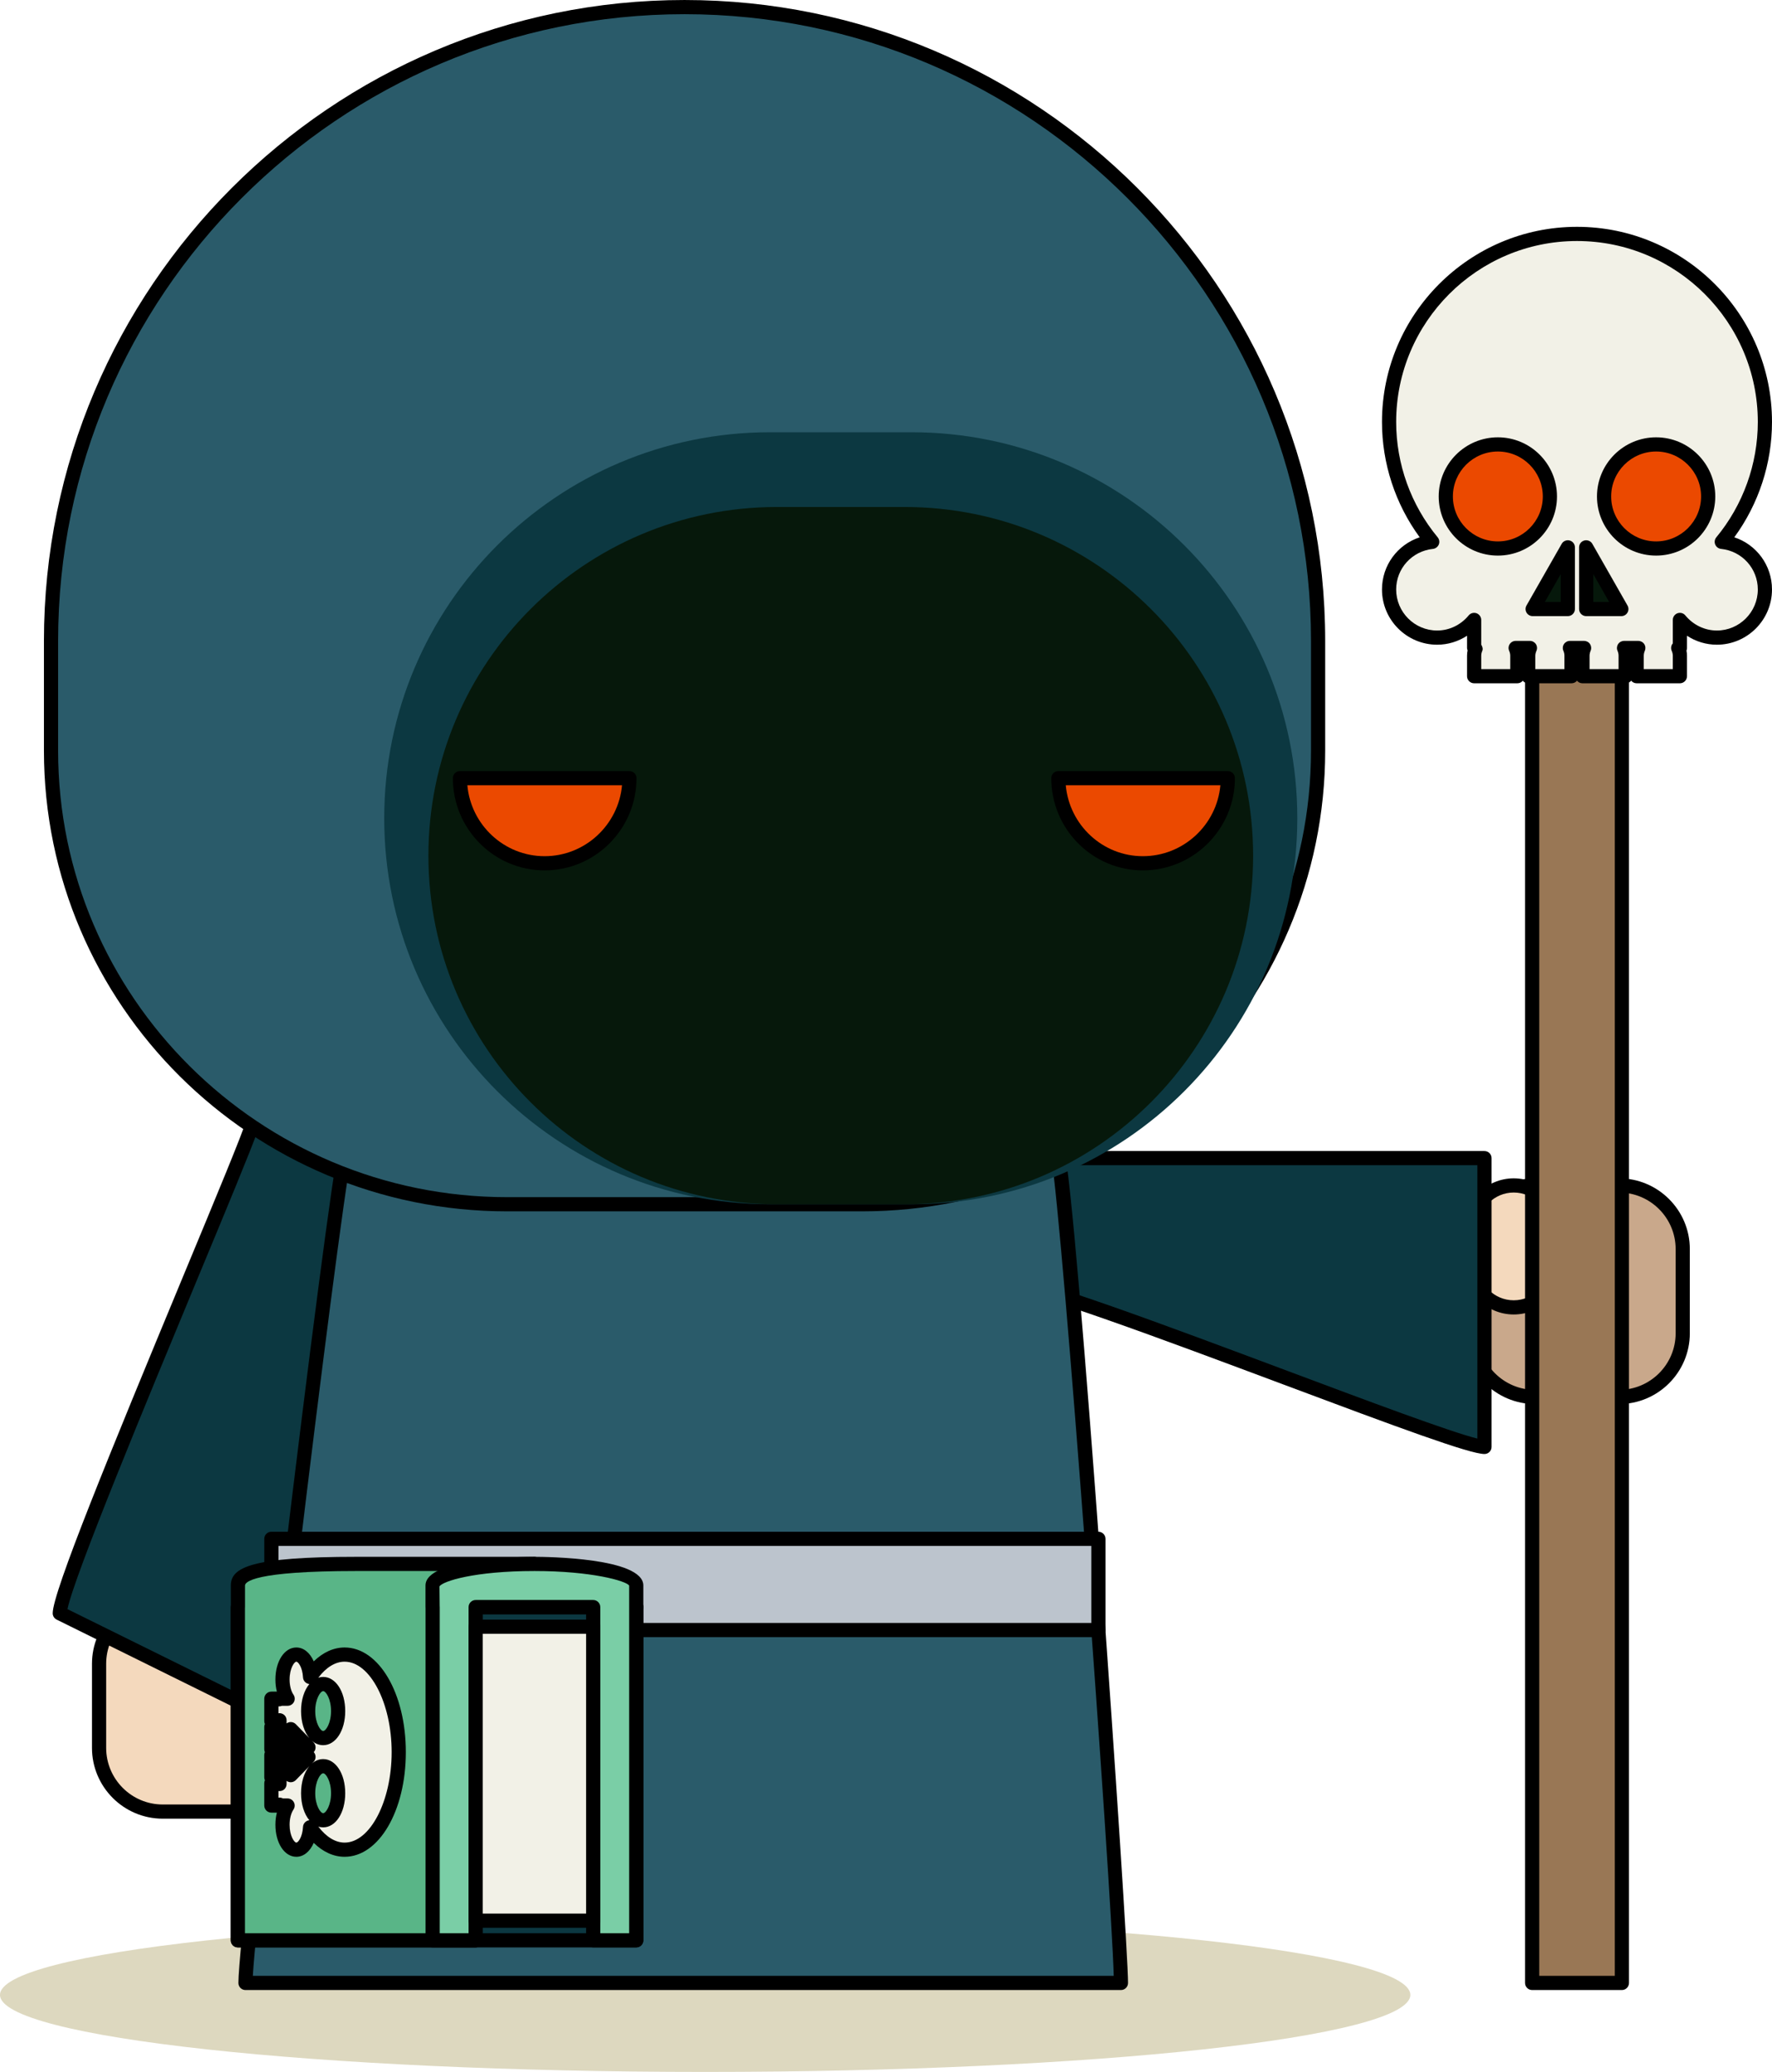 <?xml version="1.0" encoding="utf-8"?>
<svg viewBox="552.034 434.87 78.09 91.268" width="78.09" height="91.268" xmlns="http://www.w3.org/2000/svg">
  <g transform="matrix(0.125, 0, 0, -0.125, 0, 526.138)">
    <path id="path52" style="fill:#ddd8bf;fill-opacity:1;fill-rule:nonzero;stroke:none" d="M 4913.49 27.141 C 4913.49 12.16 4802.19 0 4664.88 0 C 4527.58 0 4416.27 12.16 4416.27 27.141 C 4416.27 42.129 4527.58 54.289 4664.88 54.289 C 4802.19 54.289 4913.49 42.129 4913.49 27.141"/>
    <path id="path3684" style="fill:#f4d9bd;fill-opacity:1;fill-rule:nonzero;stroke:none" d="M 4451.2 114.191 C 4451.2 101.789 4461.25 91.742 4473.64 91.742 L 4503.31 91.742 C 4515.69 91.742 4525.73 101.789 4525.73 114.191 L 4525.73 143.82 C 4525.73 156.219 4515.69 166.281 4503.31 166.281 L 4473.64 166.281 C 4461.25 166.281 4451.2 156.219 4451.2 143.82 L 4451.2 114.191"/>
    <path id="path3686" style="fill:#000000;fill-opacity:1;fill-rule:nonzero;stroke:none" d="M 4473.64 163.781 C 4462.65 163.781 4453.7 154.832 4453.7 143.82 L 4453.7 114.191 C 4453.7 103.191 4462.65 94.242 4473.64 94.242 L 4503.31 94.242 C 4514.3 94.242 4523.23 103.191 4523.23 114.191 L 4523.23 143.82 C 4523.23 154.832 4514.3 163.781 4503.31 163.781 L 4473.64 163.781 Z M 4503.31 89.242 L 4473.64 89.242 C 4459.89 89.242 4448.7 100.43 4448.7 114.191 L 4448.7 143.82 C 4448.7 157.582 4459.89 168.781 4473.64 168.781 L 4503.31 168.781 C 4517.05 168.781 4528.23 157.582 4528.23 143.82 L 4528.23 114.191 C 4528.23 100.43 4517.05 89.242 4503.31 89.242"/>
    <path id="path3688" style="fill:#0c3841;fill-opacity:1;fill-rule:nonzero;stroke:none" d="M 4505.39 334.398 C 4502.22 322.852 4437.31 173.332 4437.35 161.629 L 4522.78 119.441 C 4522.74 131.141 4545.46 322.852 4548.62 334.398 L 4505.39 334.398"/>
    <path id="path3690" style="fill:#000000;fill-opacity:1;fill-rule:nonzero;stroke:none" d="M 4440.05 163.09 L 4520.49 123.359 C 4522.66 152.25 4541.17 306.211 4545.59 331.898 L 4507.21 331.898 C 4504.73 324.859 4496.2 304.309 4485.67 278.98 C 4468.32 237.172 4442.53 175.059 4440.05 163.09 Z M 4522.78 116.941 C 4522.4 116.941 4522.02 117.02 4521.68 117.191 L 4436.25 159.391 C 4435.4 159.809 4434.85 160.68 4434.85 161.621 C 4434.82 168.969 4454.86 217.809 4481.05 280.891 C 4492.22 307.781 4501.87 330.988 4502.98 335.059 C 4503.28 336.148 4504.27 336.898 4505.39 336.898 L 4548.62 336.898 C 4549.4 336.898 4550.14 336.539 4550.62 335.91 C 4551.08 335.301 4551.24 334.492 4551.04 333.73 C 4548.11 323.031 4525.23 132.77 4525.28 119.449 C 4525.28 118.582 4524.84 117.781 4524.1 117.32 C 4523.7 117.059 4523.24 116.941 4522.78 116.941"/>
    <path id="path3692" style="fill:#c9a88b;fill-opacity:1;fill-rule:nonzero;stroke:none" d="M 4987.06 312.398 C 4999.46 312.398 5009.52 302.359 5009.52 289.969 L 5009.52 260.289 C 5009.52 247.91 4999.46 237.859 4987.06 237.859 L 4957.43 237.859 C 4945.02 237.859 4934.97 247.91 4934.97 260.289 L 4934.97 289.969 C 4934.97 302.359 4945.02 312.398 4957.43 312.398 L 4987.06 312.398"/>
    <path id="path3694" style="fill:#000000;fill-opacity:1;fill-rule:nonzero;stroke:none" d="M 4957.43 309.898 C 4946.43 309.898 4937.47 300.961 4937.47 289.969 L 4937.47 260.289 C 4937.47 249.301 4946.43 240.359 4957.43 240.359 L 4987.06 240.359 C 4998.07 240.359 5007.02 249.301 5007.02 260.289 L 5007.02 289.969 C 5007.02 300.961 4998.07 309.898 4987.06 309.898 L 4957.43 309.898 Z M 4987.06 235.359 L 4957.43 235.359 C 4943.67 235.359 4932.47 246.551 4932.47 260.289 L 4932.47 289.969 C 4932.47 303.711 4943.67 314.898 4957.43 314.898 L 4987.06 314.898 C 5000.82 314.898 5012.02 303.711 5012.02 289.969 L 5012.02 260.289 C 5012.02 246.551 5000.82 235.359 4987.06 235.359"/>
    <path id="path3696" style="fill:#f4d9bd;fill-opacity:1;fill-rule:nonzero;stroke:none" d="M 4949.93 312.398 C 4958.21 312.398 4964.91 305.719 4964.91 297.422 L 4964.91 284.391 C 4964.91 276.109 4958.21 269.422 4949.93 269.422 L 4949.93 269.422 C 4941.69 269.422 4934.97 276.109 4934.97 284.391 L 4934.97 297.422 C 4934.97 305.719 4941.69 312.398 4949.93 312.398 L 4949.93 312.398"/>
    <path id="path3698" style="fill:#000000;fill-opacity:1;fill-rule:nonzero;stroke:none" d="M 4949.93 309.898 C 4943.06 309.898 4937.47 304.301 4937.47 297.422 L 4937.47 284.391 C 4937.47 277.512 4943.06 271.922 4949.93 271.922 C 4956.82 271.922 4962.41 277.512 4962.41 284.391 L 4962.41 297.422 C 4962.41 304.301 4956.82 309.898 4949.93 309.898 Z M 4949.93 266.922 C 4940.3 266.922 4932.47 274.762 4932.47 284.391 L 4932.47 297.422 C 4932.47 307.051 4940.3 314.898 4949.93 314.898 C 4959.57 314.898 4967.41 307.051 4967.41 297.422 L 4967.41 284.391 C 4967.41 274.762 4959.57 266.922 4949.93 266.922"/>
    <path id="path3700" style="fill:#0c3841;fill-opacity:1;fill-rule:nonzero;stroke:none" d="M 4766.85 322.02 L 4766.85 278.781 C 4778.41 281.961 4927.92 220.301 4939.62 220.25 L 4939.62 322.02 L 4766.85 322.02"/>
    <path id="path3702" style="fill:#000000;fill-opacity:1;fill-rule:nonzero;stroke:none" d="M 4769.35 281.32 C 4782 280.039 4826.94 263.219 4870.47 246.93 C 4898.71 236.359 4927.8 225.469 4937.12 223.191 L 4937.12 319.52 L 4769.35 319.52 L 4769.35 281.32 Z M 4939.62 217.75 L 4939.61 217.75 C 4934.38 217.77 4909.26 227.07 4868.72 242.25 C 4828.06 257.461 4777.46 276.398 4767.97 276.398 C 4767.24 276.199 4766.18 276.332 4765.57 276.809 C 4764.94 277.281 4764.35 278 4764.35 278.781 L 4764.35 322.02 C 4764.35 323.398 4765.47 324.52 4766.85 324.52 L 4939.62 324.52 C 4941 324.52 4942.12 323.398 4942.12 322.02 L 4942.12 220.25 C 4942.12 219.582 4941.86 218.949 4941.39 218.48 C 4940.92 218.012 4940.28 217.75 4939.62 217.75"/>
    <path id="path3704" style="fill:#2a5b6a;fill-opacity:1;fill-rule:nonzero;stroke:none" d="M 4811.46 31.352 C 4811.57 49.07 4793.12 309.84 4788.86 325.52 L 4538.19 325.52 C 4533.86 309.711 4502.77 47.359 4502.82 31.352 L 4811.46 31.352"/>
    <path id="path3706" style="fill:#000000;fill-opacity:1;fill-rule:nonzero;stroke:none" d="M 4505.41 33.852 L 4808.92 33.852 C 4808.01 66.34 4791.16 296.82 4786.82 323.02 L 4540.2 323.02 C 4535.01 296.48 4507.2 65.172 4505.41 33.852 Z M 4811.46 28.852 L 4502.82 28.852 C 4501.45 28.852 4500.32 29.961 4500.32 31.34 C 4500.26 49.699 4531.75 311.48 4535.78 326.18 C 4536.08 327.27 4537.07 328.02 4538.19 328.02 L 4788.86 328.02 C 4789.99 328.02 4790.98 327.27 4791.27 326.18 C 4796.02 308.691 4814.05 45.582 4813.96 31.332 C 4813.95 29.961 4812.83 28.852 4811.46 28.852"/>
    <path id="path3708" style="fill:#bcc4cd;fill-opacity:1;fill-rule:nonzero;stroke:none" d="M 4511.94 155.719 L 4803.518 155.719 L 4803.518 187.86 L 4511.94 187.86 L 4511.94 155.719 Z"/>
    <path id="path3710" style="fill:#000000;fill-opacity:1;fill-rule:nonzero;stroke:none" d="M 4514.44 158.219 L 4801.02 158.219 L 4801.02 185.359 L 4514.44 185.359 L 4514.44 158.219 Z M 4803.52 153.219 L 4511.94 153.219 C 4510.57 153.219 4509.44 154.34 4509.44 155.719 L 4509.44 187.859 C 4509.44 189.242 4510.57 190.359 4511.94 190.359 L 4803.52 190.359 C 4804.89 190.359 4806.02 189.242 4806.02 187.859 L 4806.02 155.719 C 4806.02 154.34 4804.89 153.219 4803.52 153.219"/>
    <path id="path3712" style="fill:#2a5b6a;fill-opacity:1;fill-rule:nonzero;stroke:none" d="M 4657.6 727.641 C 4534.24 727.641 4434.26 627.66 4434.26 504.27 L 4434.26 465.629 C 4434.26 376.809 4506.24 305.762 4595.07 305.762 L 4720.17 305.762 C 4808.97 305.762 4880.97 376.809 4880.97 465.629 L 4880.97 504.27 C 4880.97 627.66 4780.95 727.641 4657.6 727.641"/>
    <path id="path3714" style="fill:#000000;fill-opacity:1;fill-rule:nonzero;stroke:none" d="M 4657.6 725.141 C 4535.83 725.141 4436.76 626.059 4436.76 504.27 L 4436.76 465.629 C 4436.76 378.852 4507.77 308.262 4595.07 308.262 L 4720.17 308.262 C 4807.45 308.262 4878.47 378.852 4878.47 465.629 L 4878.47 504.27 C 4878.47 626.059 4779.38 725.141 4657.6 725.141 Z M 4720.17 303.262 L 4595.07 303.262 C 4505.02 303.262 4431.76 376.102 4431.76 465.629 L 4431.76 504.27 C 4431.76 628.809 4533.07 730.141 4657.6 730.141 C 4782.14 730.141 4883.47 628.809 4883.47 504.27 L 4883.47 465.629 C 4883.47 376.102 4810.21 303.262 4720.17 303.262"/>
    <path id="path3716" style="fill:#0c3841;fill-opacity:1;fill-rule:nonzero;stroke:none" d="M 4873.64 441.789 C 4873.64 366.648 4812.74 305.762 4737.61 305.762 L 4687.78 305.762 C 4612.64 305.762 4551.73 366.648 4551.73 441.789 L 4551.73 441.789 C 4551.73 516.91 4612.64 577.82 4687.78 577.82 L 4737.61 577.82 C 4812.74 577.82 4873.64 516.91 4873.64 441.789 L 4873.64 441.789"/>
    <path id="path3718" style="fill:#06180b;fill-opacity:1;fill-rule:nonzero;stroke:none" d="M 4858.06 428.609 C 4858.06 360.762 4803.06 305.762 4735.2 305.762 L 4690.19 305.762 C 4622.32 305.762 4567.31 360.762 4567.31 428.609 L 4567.31 428.609 C 4567.31 496.461 4622.32 551.48 4690.19 551.48 L 4735.2 551.48 C 4803.06 551.48 4858.06 496.461 4858.06 428.609 L 4858.06 428.609"/>
    <path id="path3720" style="fill:#eb4900;fill-opacity:1;fill-rule:nonzero;stroke:none" d="M 4819.18 425.922 C 4835.76 425.922 4849.14 439.352 4849.14 455.922 L 4789.4 455.922 C 4789.4 439.352 4802.73 425.922 4819.18 425.922"/>
    <path id="path3722" style="fill:#000000;fill-opacity:1;fill-rule:nonzero;stroke:none" d="M 4792.01 453.422 C 4793.27 439.43 4804.97 428.422 4819.18 428.422 C 4833.48 428.422 4845.26 439.43 4846.52 453.422 L 4792.01 453.422 Z M 4819.18 423.422 C 4801.39 423.422 4786.9 438 4786.9 455.922 C 4786.9 457.301 4788.03 458.422 4789.4 458.422 L 4849.14 458.422 C 4850.52 458.422 4851.64 457.301 4851.64 455.922 C 4851.64 438 4837.08 423.422 4819.18 423.422"/>
    <path id="path3724" style="fill:#eb4900;fill-opacity:1;fill-rule:nonzero;stroke:none" d="M 4608.27 425.922 C 4624.84 425.922 4638.17 439.352 4638.17 455.922 L 4578.43 455.922 C 4578.43 439.352 4591.81 425.922 4608.27 425.922"/>
    <path id="path3726" style="fill:#000000;fill-opacity:1;fill-rule:nonzero;stroke:none" d="M 4581.04 453.422 C 4582.29 439.43 4594.03 428.422 4608.27 428.422 C 4622.54 428.422 4634.3 439.43 4635.57 453.422 L 4581.04 453.422 Z M 4608.27 423.422 C 4590.44 423.422 4575.93 438 4575.93 455.922 C 4575.93 457.301 4577.05 458.422 4578.43 458.422 L 4638.17 458.422 C 4639.55 458.422 4640.67 457.301 4640.67 455.922 C 4640.67 438 4626.14 423.422 4608.27 423.422"/>
    <path id="path3728" style="fill:#0c3841;fill-opacity:1;fill-rule:nonzero;stroke:none" d="M 4500.13 46.371 L 4640.583 46.371 L 4640.583 163.809 L 4500.13 163.809 L 4500.13 46.371 Z"/>
    <path id="path3730" style="fill:#000000;fill-opacity:1;fill-rule:nonzero;stroke:none" d="M 4502.63 48.871 L 4638.08 48.871 L 4638.08 161.309 L 4502.63 161.309 L 4502.63 48.871 Z M 4640.58 43.871 L 4500.13 43.871 C 4498.75 43.871 4497.63 44.988 4497.63 46.371 L 4497.63 163.809 C 4497.63 165.191 4498.75 166.309 4500.13 166.309 L 4640.58 166.309 C 4641.95 166.309 4643.08 165.191 4643.08 163.809 L 4643.08 46.371 C 4643.08 44.988 4641.95 43.871 4640.58 43.871"/>
    <path id="path3732" style="fill:#59b587;fill-opacity:1;fill-rule:nonzero;stroke:none" d="M 4604.7 179.02 L 4541.87 179.02 C 4507.18 179.02 4500.15 175.621 4500.15 171.41 C 4500.15 167.219 4500.15 163.809 4500.15 163.809 L 4500.13 163.809 L 4500.13 46.371 L 4583.97 46.371 L 4583.97 163.809 L 4640.58 163.809 L 4604.7 179.02"/>
    <path id="path3734" style="fill:#000000;fill-opacity:1;fill-rule:nonzero;stroke:none" d="M 4502.63 48.871 L 4581.47 48.871 L 4581.47 163.809 C 4581.47 165.191 4582.6 166.309 4583.97 166.309 L 4628.27 166.309 L 4604.19 176.52 L 4541.87 176.52 C 4505.48 176.52 4502.65 172.609 4502.65 171.41 L 4502.65 163.809 C 4502.65 163.699 4502.64 163.602 4502.63 163.5 L 4502.63 48.871 Z M 4583.97 43.871 L 4500.13 43.871 C 4498.75 43.871 4497.63 44.988 4497.63 46.371 L 4497.63 163.809 C 4497.63 163.922 4497.64 164.031 4497.65 164.121 L 4497.65 171.41 C 4497.65 177.82 4504.88 181.52 4541.87 181.52 L 4604.7 181.52 C 4605.03 181.52 4605.36 181.449 4605.67 181.32 L 4641.55 166.121 C 4642.65 165.648 4643.26 164.48 4643.03 163.309 C 4642.79 162.148 4641.77 161.309 4640.58 161.309 L 4586.47 161.309 L 4586.47 46.371 C 4586.47 44.988 4585.35 43.871 4583.97 43.871"/>
    <path id="path3736" style="fill:#7acea6;fill-opacity:1;fill-rule:nonzero;stroke:none" d="M 4604.7 179.02 C 4584.85 179.02 4568.78 175.621 4568.78 171.41 C 4568.78 167.219 4568.78 163.809 4568.78 163.809 L 4568.8 163.809 L 4568.8 46.371 L 4583.97 46.371 L 4583.97 163.809 L 4625.4 163.809 L 4625.4 46.371 L 4640.58 46.371 L 4640.58 171.41 C 4640.58 175.621 4624.5 179.02 4604.7 179.02"/>
    <path id="path3738" style="fill:#000000;fill-opacity:1;fill-rule:nonzero;stroke:none" d="M 4627.9 48.871 L 4638.08 48.871 L 4638.08 171.41 C 4636.97 173.039 4624.8 176.52 4604.7 176.52 C 4583.59 176.52 4572.31 172.922 4571.21 171.102 L 4571.28 164.141 C 4571.29 164.039 4571.3 163.93 4571.3 163.809 L 4571.3 48.871 L 4581.47 48.871 L 4581.47 163.809 C 4581.47 165.191 4582.6 166.309 4583.97 166.309 L 4625.4 166.309 C 4626.78 166.309 4627.9 165.191 4627.9 163.809 L 4627.9 48.871 Z M 4640.58 43.871 L 4625.4 43.871 C 4624.02 43.871 4622.9 44.988 4622.9 46.371 L 4622.9 161.309 L 4586.47 161.309 L 4586.47 46.371 C 4586.47 44.988 4585.35 43.871 4583.97 43.871 L 4568.8 43.871 C 4567.42 43.871 4566.3 44.988 4566.3 46.371 L 4566.3 163.5 C 4566.29 163.609 4566.28 163.699 4566.28 163.809 L 4566.28 171.41 C 4566.28 181.23 4600.76 181.52 4604.7 181.52 C 4608.62 181.52 4643.08 181.23 4643.08 171.41 L 4643.08 46.371 C 4643.08 44.988 4641.95 43.871 4640.58 43.871"/>
    <path id="path3740" style="fill:#f2f1e7;fill-opacity:1;fill-rule:nonzero;stroke:none" d="M 4583.97 53.301 L 4625.4 53.301 L 4625.4 156.879 L 4583.97 156.879 L 4583.97 53.301 Z"/>
    <path id="path3742" style="fill:#000000;fill-opacity:1;fill-rule:nonzero;stroke:none" d="M 4586.47 55.801 L 4622.9 55.801 L 4622.9 154.379 L 4586.47 154.379 L 4586.47 55.801 Z M 4625.4 50.801 L 4583.97 50.801 C 4582.6 50.801 4581.47 51.93 4581.47 53.301 L 4581.47 156.879 C 4581.47 158.262 4582.6 159.379 4583.97 159.379 L 4625.4 159.379 C 4626.78 159.379 4627.9 158.262 4627.9 156.879 L 4627.9 53.301 C 4627.9 51.93 4626.78 50.801 4625.4 50.801"/>
    <path id="path3744" style="fill:#997755;fill-opacity:1;fill-rule:nonzero;stroke:none" d="M 4956.43 31.352 L 4988.071 31.352 L 4988.071 508.641 L 4956.43 508.641 L 4956.43 31.352 Z"/>
    <path id="path3746" style="fill:#000000;fill-opacity:1;fill-rule:nonzero;stroke:none" d="M 4958.93 33.852 L 4985.57 33.852 L 4985.57 506.141 L 4958.93 506.141 L 4958.93 33.852 Z M 4988.07 28.852 L 4956.43 28.852 C 4955.05 28.852 4953.93 29.969 4953.93 31.352 L 4953.93 508.641 C 4953.93 510.012 4955.05 511.141 4956.43 511.141 L 4988.07 511.141 C 4989.44 511.141 4990.57 510.012 4990.57 508.641 L 4990.57 31.352 C 4990.57 29.969 4989.44 28.852 4988.07 28.852"/>
    <path id="path3748" style="fill:#f2f1e7;fill-opacity:1;fill-rule:nonzero;stroke:none" d="M 5023.28 539.199 C 5032.78 550.68 5038.49 565.379 5038.49 581.441 C 5038.49 618.02 5008.82 647.711 4972.24 647.711 C 4935.65 647.711 4905.99 618.02 4905.99 581.441 C 4905.99 565.379 4911.71 550.68 4921.2 539.199 C 4912.68 538.309 4905.99 531.18 4905.99 522.41 C 4905.99 513.039 4913.57 505.449 4922.94 505.449 C 4928.21 505.449 4932.86 507.898 4935.98 511.672 L 4935.98 501.789 L 4936.56 501.789 C 4936.2 500.949 4935.98 500.031 4935.98 499.082 C 4935.98 495.07 4935.98 491.852 4935.98 491.852 L 4951.21 491.852 L 4951.21 499.082 C 4951.21 500.031 4950.99 500.949 4950.62 501.789 L 4955.65 501.789 C 4955.28 500.949 4955.05 500.031 4955.05 499.082 C 4955.05 495.07 4955.05 491.852 4955.05 491.852 L 4970.31 491.852 L 4970.31 499.082 C 4970.31 500.031 4970.11 500.949 4969.74 501.789 L 4974.75 501.789 C 4974.38 500.949 4974.17 500.031 4974.17 499.082 C 4974.17 495.07 4974.17 491.852 4974.17 491.852 L 4989.4 491.852 L 4989.4 499.082 C 4989.4 500.031 4989.19 500.949 4988.83 501.789 L 4993.86 501.789 C 4993.5 500.949 4993.28 500.031 4993.28 499.082 C 4993.28 495.07 4993.28 491.852 4993.28 491.852 L 5008.52 491.852 L 5008.52 499.082 C 5008.52 500.031 5008.3 500.949 5007.93 501.789 L 5008.52 501.789 L 5008.52 511.672 C 5011.63 507.898 5016.28 505.449 5021.55 505.449 C 5030.91 505.449 5038.49 513.039 5038.49 522.41 C 5038.49 531.199 5031.81 538.332 5023.28 539.199"/>
    <path id="path3750" style="fill:#000000;fill-opacity:1;fill-rule:nonzero;stroke:none" d="M 4995.78 494.352 L 5006.02 494.352 L 5006.02 499.082 C 5006.02 499.648 5005.89 500.219 5005.64 500.781 C 5005.3 501.559 5005.37 502.441 5005.83 503.16 C 5005.89 503.242 5005.95 503.32 5006.02 503.398 L 5006.02 511.672 C 5006.02 512.73 5006.68 513.672 5007.67 514.031 C 5008.68 514.379 5009.78 514.082 5010.44 513.27 C 5013.23 509.891 5017.29 507.949 5021.55 507.949 C 5029.51 507.949 5035.99 514.441 5035.99 522.41 C 5035.99 529.809 5030.42 535.961 5023.03 536.711 C 5022.11 536.809 5021.32 537.41 5020.97 538.262 C 5020.62 539.102 5020.77 540.082 5021.36 540.789 C 5030.79 552.191 5035.99 566.621 5035.99 581.441 C 5035.99 616.602 5007.39 645.211 4972.24 645.211 C 4937.08 645.211 4908.49 616.602 4908.49 581.441 C 4908.49 566.641 4913.68 552.211 4923.13 540.789 C 4923.71 540.082 4923.87 539.109 4923.52 538.262 C 4923.16 537.41 4922.37 536.809 4921.46 536.711 C 4914.06 535.941 4908.49 529.789 4908.49 522.41 C 4908.49 514.441 4914.97 507.949 4922.94 507.949 C 4927.21 507.949 4931.26 509.891 4934.05 513.27 C 4934.72 514.082 4935.82 514.379 4936.83 514.031 C 4937.81 513.672 4938.48 512.73 4938.48 511.672 L 4938.48 502.969 C 4938.88 502.309 4939.16 501.512 4938.86 500.801 C 4938.6 500.211 4938.48 499.629 4938.48 499.082 L 4938.48 494.352 L 4948.71 494.352 L 4948.71 499.082 C 4948.71 499.629 4948.58 500.211 4948.33 500.781 C 4947.99 501.559 4948.06 502.441 4948.52 503.16 C 4948.98 503.859 4949.77 504.289 4950.62 504.289 L 4955.65 504.289 C 4956.5 504.289 4957.29 503.859 4957.75 503.16 C 4958.21 502.441 4958.28 501.559 4957.94 500.781 C 4957.69 500.191 4957.55 499.621 4957.55 499.082 L 4957.55 494.352 L 4967.81 494.352 L 4967.81 499.082 C 4967.81 499.66 4967.69 500.242 4967.45 500.781 C 4967.11 501.559 4967.18 502.441 4967.64 503.16 C 4968.11 503.859 4968.89 504.289 4969.74 504.289 L 4974.75 504.289 C 4975.59 504.289 4976.37 503.871 4976.84 503.172 C 4977.29 502.461 4977.37 501.582 4977.04 500.801 C 4976.8 500.23 4976.67 499.641 4976.67 499.082 L 4976.67 494.352 L 4986.9 494.352 L 4986.9 499.082 C 4986.9 499.641 4986.78 500.23 4986.53 500.801 C 4986.2 501.582 4986.28 502.461 4986.74 503.172 C 4987.21 503.871 4987.99 504.289 4988.83 504.289 L 4993.86 504.289 C 4994.7 504.289 4995.48 503.871 4995.95 503.172 C 4996.41 502.461 4996.48 501.582 4996.15 500.801 C 4995.91 500.23 4995.78 499.641 4995.78 499.082 L 4995.78 494.352 Z M 5008.52 489.352 L 4993.28 489.352 C 4992.5 489.352 4991.8 489.711 4991.35 490.27 C 4990.89 489.711 4990.19 489.352 4989.4 489.352 L 4974.17 489.352 C 4973.39 489.352 4972.7 489.699 4972.25 490.262 C 4971.79 489.699 4971.09 489.352 4970.31 489.352 L 4955.05 489.352 C 4954.28 489.352 4953.58 489.699 4953.13 490.25 C 4952.68 489.699 4951.98 489.352 4951.21 489.352 L 4935.98 489.352 C 4934.6 489.352 4933.48 490.469 4933.48 491.852 L 4933.48 499.082 C 4933.48 499.711 4933.54 500.34 4933.68 500.969 C 4933.55 501.219 4933.48 501.5 4933.48 501.789 L 4933.48 506.109 C 4930.36 504.07 4926.72 502.949 4922.94 502.949 C 4912.22 502.949 4903.49 511.68 4903.49 522.41 C 4903.49 530.922 4908.97 538.219 4916.79 540.801 C 4908.18 552.551 4903.49 566.832 4903.49 581.441 C 4903.49 619.359 4934.33 650.211 4972.24 650.211 C 5010.15 650.211 5040.99 619.359 5040.99 581.441 C 5040.99 566.82 5036.29 552.539 5027.7 540.801 C 5035.51 538.242 5040.99 530.941 5040.99 522.41 C 5040.99 511.68 5032.27 502.949 5021.55 502.949 C 5017.77 502.949 5014.13 504.07 5011.02 506.109 L 5011.02 501.789 C 5011.02 501.461 5010.96 501.148 5010.84 500.859 C 5010.96 500.27 5011.02 499.672 5011.02 499.082 L 5011.02 491.852 C 5011.02 490.469 5009.89 489.352 5008.52 489.352"/>
    <path id="path3752" style="fill:#eb4900;fill-opacity:1;fill-rule:nonzero;stroke:none" d="M 4962.69 555.191 C 4962.69 545.051 4954.46 536.852 4944.35 536.852 C 4934.23 536.852 4925.99 545.051 4925.99 555.191 C 4925.99 565.309 4934.23 573.531 4944.35 573.531 C 4954.46 573.531 4962.69 565.309 4962.69 555.191"/>
    <path id="path3754" style="fill:#000000;fill-opacity:1;fill-rule:nonzero;stroke:none" d="M 4944.35 571.031 C 4935.61 571.031 4928.49 563.922 4928.49 555.191 C 4928.49 546.461 4935.61 539.352 4944.35 539.352 C 4953.08 539.352 4960.19 546.461 4960.19 555.191 C 4960.19 563.922 4953.08 571.031 4944.35 571.031 Z M 4944.35 534.352 C 4932.84 534.352 4923.49 543.691 4923.49 555.191 C 4923.49 566.68 4932.84 576.031 4944.35 576.031 C 4955.84 576.031 4965.19 566.68 4965.19 555.191 C 4965.19 543.691 4955.84 534.352 4944.35 534.352"/>
    <path id="path3756" style="fill:#eb4900;fill-opacity:1;fill-rule:nonzero;stroke:none" d="M 5018.49 555.191 C 5018.49 545.051 5010.26 536.852 5000.13 536.852 C 4990.02 536.852 4981.79 545.051 4981.79 555.191 C 4981.79 565.309 4990.02 573.531 5000.13 573.531 C 5010.26 573.531 5018.49 565.309 5018.49 555.191"/>
    <path id="path3758" style="fill:#000000;fill-opacity:1;fill-rule:nonzero;stroke:none" d="M 5000.13 571.031 C 4991.4 571.031 4984.29 563.922 4984.29 555.191 C 4984.29 546.461 4991.4 539.352 5000.13 539.352 C 5008.87 539.352 5015.99 546.461 5015.99 555.191 C 5015.99 563.922 5008.87 571.031 5000.13 571.031 Z M 5000.13 534.352 C 4988.63 534.352 4979.29 543.691 4979.29 555.191 C 4979.29 566.68 4988.63 576.031 5000.13 576.031 C 5011.63 576.031 5020.99 566.68 5020.99 555.191 C 5020.99 543.691 5011.63 534.352 5000.13 534.352"/>
    <path id="path3760" style="fill:#06180b;fill-opacity:1;fill-rule:nonzero;stroke:none" d="M 4969.01 515.52 L 4956.61 515.52 L 4969.01 537.262 L 4969.01 515.52"/>
    <path id="path3762" style="fill:#000000;fill-opacity:1;fill-rule:nonzero;stroke:none" d="M 4960.92 518.02 L 4966.51 518.02 L 4966.51 527.84 L 4960.92 518.02 Z M 4969.01 513.02 L 4956.61 513.02 C 4955.72 513.02 4954.89 513.5 4954.45 514.262 C 4954 515.031 4953.99 515.988 4954.44 516.762 L 4966.85 538.5 C 4967.4 539.492 4968.56 539.949 4969.66 539.672 C 4970.75 539.391 4971.51 538.391 4971.51 537.262 L 4971.51 515.52 C 4971.51 514.141 4970.39 513.02 4969.01 513.02"/>
    <path id="path3764" style="fill:#06180b;fill-opacity:1;fill-rule:nonzero;stroke:none" d="M 4975.48 515.52 L 4987.88 515.52 L 4975.48 537.262 L 4975.48 515.52"/>
    <path id="path3766" style="fill:#000000;fill-opacity:1;fill-rule:nonzero;stroke:none" d="M 4977.98 518.02 L 4983.57 518.02 L 4977.98 527.84 L 4977.98 518.02 Z M 4987.88 513.02 L 4975.48 513.02 C 4974.1 513.02 4972.98 514.141 4972.98 515.52 L 4972.98 537.262 C 4972.98 538.391 4973.74 539.391 4974.83 539.672 C 4975.95 539.949 4977.09 539.492 4977.65 538.5 L 4990.05 516.762 C 4990.5 515.988 4990.49 515.031 4990.04 514.262 C 4989.6 513.5 4988.77 513.02 4987.88 513.02"/>
    <path id="path3768" style="fill:#f2f1e7;fill-opacity:1;fill-rule:nonzero;stroke:none" d="M 4524.91 98.219 C 4524.91 103.461 4527.28 107.742 4530.21 107.742 C 4533.12 107.742 4535.48 103.461 4535.48 98.219 C 4535.48 92.949 4533.12 88.68 4530.21 88.68 C 4527.28 88.68 4524.91 92.949 4524.91 98.219 Z M 4518.78 111.012 L 4525.03 111.012 L 4518.78 104.582 L 4518.78 111.012 Z M 4518.78 114.371 L 4518.78 120.789 L 4525.03 114.371 L 4518.78 114.371 Z M 4524.91 127.16 C 4524.91 132.422 4527.28 136.691 4530.21 136.691 C 4533.12 136.691 4535.48 132.422 4535.48 127.16 C 4535.48 121.91 4533.12 117.641 4530.21 117.641 C 4527.28 117.641 4524.91 121.91 4524.91 127.16 Z M 4525.6 86.199 C 4528.9 81.27 4533.13 78.309 4537.76 78.309 C 4548.3 78.309 4556.85 93.711 4556.85 112.691 C 4556.85 131.672 4548.3 147.07 4537.76 147.07 C 4533.13 147.07 4528.9 144.102 4525.6 139.172 C 4525.34 143.609 4523.29 147.07 4520.75 147.07 C 4518.06 147.07 4515.87 143.141 4515.87 138.27 C 4515.87 135.539 4516.57 133.121 4517.68 131.52 L 4514.81 131.52 L 4514.81 131.199 C 4514.58 131.398 4514.33 131.52 4514.03 131.52 C 4512.88 131.52 4511.94 131.52 4511.94 131.52 L 4511.94 123.609 L 4514.03 123.609 C 4514.33 123.609 4514.58 123.719 4514.81 123.91 L 4514.81 121.301 C 4514.58 121.5 4514.33 121.602 4514.03 121.602 C 4512.88 121.602 4511.94 121.602 4511.94 121.602 L 4511.94 113.691 L 4514.03 113.691 C 4514.33 113.691 4514.58 113.801 4514.81 113.992 L 4514.81 111.391 C 4514.58 111.582 4514.33 111.691 4514.03 111.691 C 4512.88 111.691 4511.94 111.691 4511.94 111.691 L 4511.94 103.781 L 4514.03 103.781 C 4514.33 103.781 4514.58 103.902 4514.81 104.082 L 4514.81 101.461 C 4514.58 101.648 4514.33 101.77 4514.03 101.77 C 4512.88 101.77 4511.94 101.77 4511.94 101.77 L 4511.94 93.871 L 4514.03 93.871 C 4514.33 93.871 4514.58 93.98 4514.81 94.172 L 4514.81 93.871 L 4517.67 93.871 C 4516.57 92.25 4515.87 89.84 4515.87 87.102 C 4515.87 82.242 4518.06 78.309 4520.75 78.309 C 4523.29 78.309 4525.34 81.781 4525.6 86.199"/>
    <path id="path3770" style="fill:#000000;fill-opacity:1;fill-rule:nonzero;stroke:none" d="M 4530.21 134.191 C 4529.25 134.191 4527.41 131.461 4527.41 127.16 C 4527.41 122.871 4529.25 120.141 4530.21 120.141 C 4531.16 120.141 4532.98 122.871 4532.98 127.16 C 4532.98 131.461 4531.16 134.191 4530.21 134.191 Z M 4518.78 123.289 C 4519.44 123.289 4520.09 123.031 4520.58 122.531 L 4525.32 117.648 C 4523.53 119.82 4522.41 123.211 4522.41 127.16 C 4522.41 131.129 4523.53 134.52 4525.33 136.68 C 4525.2 136.699 4525.07 136.719 4524.94 136.762 C 4523.9 137.039 4523.16 137.961 4523.1 139.031 C 4522.89 142.691 4521.36 144.57 4520.75 144.57 C 4520.02 144.57 4518.37 142.191 4518.37 138.27 C 4518.37 136.18 4518.88 134.172 4519.74 132.93 C 4520.26 132.172 4520.32 131.18 4519.89 130.352 C 4519.45 129.531 4518.6 129.02 4517.68 129.02 L 4515.69 129.02 C 4515.28 128.859 4514.87 128.789 4514.44 128.801 L 4514.44 126.379 C 4514.94 126.469 4515.44 126.391 4515.91 126.16 C 4516.77 125.75 4517.31 124.871 4517.31 123.91 L 4517.31 122.82 C 4517.47 122.93 4517.65 123.031 4517.84 123.109 C 4518.14 123.242 4518.47 123.289 4518.78 123.289 Z M 4530.21 105.242 C 4529.25 105.242 4527.41 102.5 4527.41 98.219 C 4527.41 93.922 4529.25 91.18 4530.21 91.18 C 4531.16 91.18 4532.98 93.922 4532.98 98.219 C 4532.98 102.5 4531.16 105.242 4530.21 105.242 Z M 4516.01 96.371 L 4517.67 96.371 C 4518.59 96.371 4519.44 95.859 4519.87 95.039 C 4520.3 94.23 4520.25 93.242 4519.74 92.469 C 4518.88 91.199 4518.37 89.191 4518.37 87.102 C 4518.37 83.191 4520.02 80.809 4520.75 80.809 C 4521.36 80.809 4522.89 82.699 4523.1 86.352 C 4523.16 87.43 4523.91 88.332 4524.94 88.621 C 4525.07 88.66 4525.2 88.68 4525.33 88.691 C 4523.53 90.852 4522.41 94.25 4522.41 98.219 C 4522.41 102.172 4523.53 105.559 4525.32 107.73 L 4520.58 102.852 C 4519.86 102.121 4518.78 101.879 4517.84 102.27 C 4517.65 102.352 4517.47 102.441 4517.31 102.559 L 4517.31 101.461 C 4517.31 100.492 4516.76 99.602 4515.88 99.191 C 4515.41 98.992 4514.93 98.93 4514.44 98.992 L 4514.44 96.641 C 4514.94 96.719 4515.42 96.648 4515.88 96.441 C 4515.92 96.422 4515.97 96.391 4516.01 96.371 Z M 4528.49 86.461 C 4531.25 82.809 4534.51 80.809 4537.76 80.809 C 4546.75 80.809 4554.35 95.41 4554.35 112.691 C 4554.35 129.969 4546.75 144.57 4537.76 144.57 C 4534.51 144.57 4531.25 142.582 4528.49 138.922 C 4529.03 139.102 4529.61 139.191 4530.21 139.191 C 4534.64 139.191 4537.98 134.02 4537.98 127.16 C 4537.98 120.309 4534.64 115.141 4530.21 115.141 C 4528.74 115.141 4527.4 115.699 4526.25 116.691 L 4526.83 116.109 C 4527.52 115.391 4527.72 114.32 4527.33 113.391 C 4527.22 113.129 4527.07 112.891 4526.88 112.691 C 4527.07 112.48 4527.22 112.25 4527.33 111.992 C 4527.72 111.059 4527.52 109.98 4526.83 109.27 L 4526.25 108.68 C 4527.4 109.68 4528.74 110.242 4530.21 110.242 C 4534.64 110.242 4537.98 105.07 4537.98 98.219 C 4537.98 91.359 4534.64 86.18 4530.21 86.18 C 4529.61 86.18 4529.03 86.27 4528.49 86.461 Z M 4537.76 75.809 C 4533.89 75.809 4530.14 77.52 4526.88 80.719 C 4525.58 77.711 4523.35 75.809 4520.75 75.809 C 4516.54 75.809 4513.37 80.672 4513.37 87.102 C 4513.37 88.602 4513.54 90.039 4513.89 91.371 L 4511.94 91.371 C 4510.57 91.371 4509.44 92.488 4509.44 93.871 L 4509.44 101.77 C 4509.44 102.129 4509.52 102.461 4509.66 102.781 C 4509.52 103.09 4509.44 103.422 4509.44 103.781 L 4509.44 111.691 C 4509.44 112.039 4509.52 112.391 4509.65 112.699 C 4509.52 113 4509.44 113.34 4509.44 113.691 L 4509.44 121.602 C 4509.44 121.961 4509.52 122.289 4509.66 122.602 C 4509.52 122.91 4509.44 123.25 4509.44 123.609 L 4509.44 131.52 C 4509.44 132.891 4510.57 134.02 4511.94 134.02 L 4513.89 134.02 C 4513.54 135.34 4513.37 136.781 4513.37 138.27 C 4513.37 144.719 4516.54 149.57 4520.75 149.57 C 4523.35 149.57 4525.58 147.68 4526.88 144.672 C 4530.14 147.859 4533.89 149.57 4537.76 149.57 C 4549.86 149.57 4559.35 133.371 4559.35 112.691 C 4559.35 92.02 4549.86 75.809 4537.76 75.809"/>
  </g>
</svg>